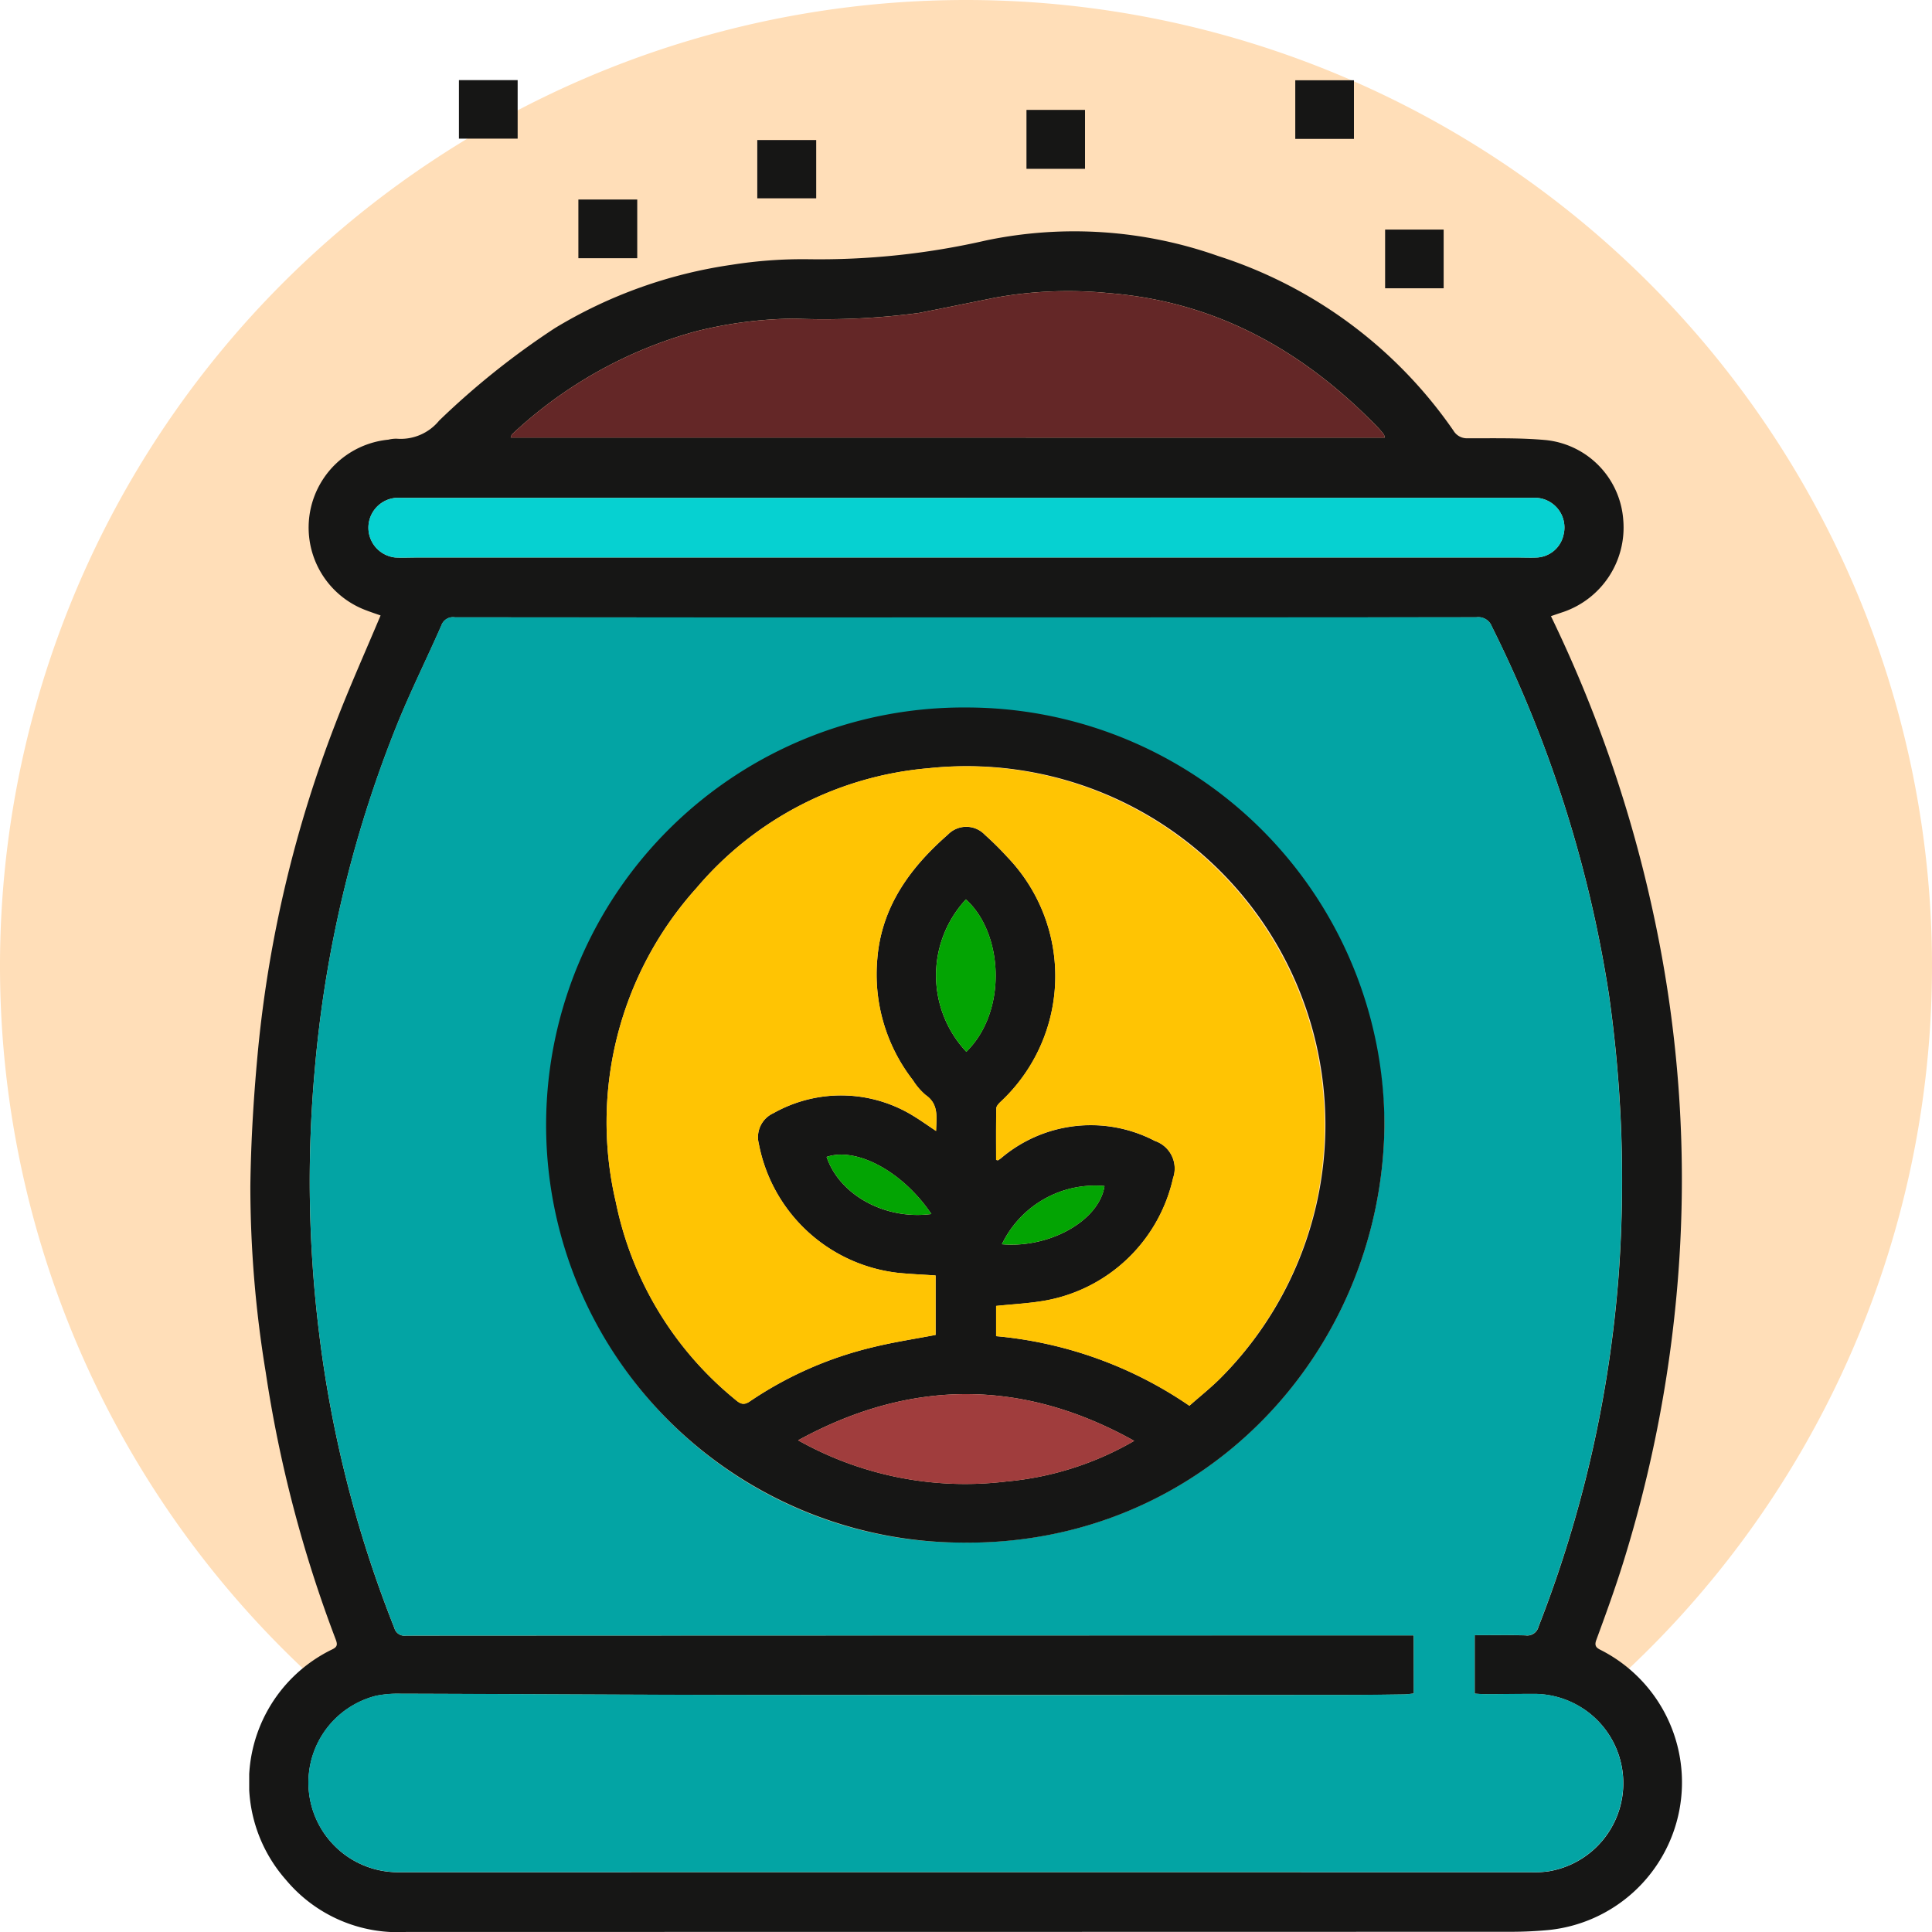 <svg xmlns="http://www.w3.org/2000/svg" xmlns:xlink="http://www.w3.org/1999/xlink" width="125.712" height="125.712" viewBox="0 0 125.712 125.712">
  <defs>
    <clipPath id="clip-path">
      <rect id="Rectángulo_349423" data-name="Rectángulo 349423" width="93.282" height="120.5" fill="none"/>
    </clipPath>
  </defs>
  <g id="Grupo_992396" data-name="Grupo 992396" transform="translate(-220.788 -7284)">
    <path id="Trazado_700038" data-name="Trazado 700038" d="M137.731,62.856A62.856,62.856,0,1,1,74.875,0a62.856,62.856,0,0,1,62.856,62.856" transform="translate(208.769 7284)" fill="#ffdeb8"/>
    <g id="Grupo_992395" data-name="Grupo 992395" transform="translate(237.003 7289.212)" clip-path="url(#clip-path)">
      <path id="Trazado_705928" data-name="Trazado 705928" d="M84.7,45.2A85.787,85.787,0,0,1,91.4,64.717a81.494,81.494,0,0,1,1.57,23.54A84.426,84.426,0,0,1,89.4,106.8c-.528,1.695-1.136,3.366-1.749,5.033-.161.438.081.534.357.676a9.658,9.658,0,0,1-3.491,18.19c-.784.072-1.575.111-2.362.112q-35.961.009-71.922.01a9.489,9.489,0,0,1-7.851-3.4A9.6,9.6,0,0,1,5.4,112.437c.347-.164.352-.328.226-.657A83.524,83.524,0,0,1,1.075,94.4a74.587,74.587,0,0,1-1-12.088C.111,79.3.3,76.28.589,73.282A80.333,80.333,0,0,1,5.6,52.226c.908-2.374,1.954-4.695,2.949-7.067-.266-.094-.591-.2-.908-.322A5.746,5.746,0,0,1,9.058,33.721a2.109,2.109,0,0,1,.541-.062,3.23,3.23,0,0,0,2.76-1.177,51.2,51.2,0,0,1,7.531-6.018A30.615,30.615,0,0,1,31.4,22.342a29.538,29.538,0,0,1,4.953-.362,48.584,48.584,0,0,0,11.611-1.226,28.087,28.087,0,0,1,15.079,1.016A29.57,29.57,0,0,1,78.362,33.138a1.016,1.016,0,0,0,.938.492c1.7.008,3.406-.037,5.093.12a5.629,5.629,0,0,1,5.015,5.2,5.808,5.808,0,0,1-3.9,5.982c-.248.082-.5.168-.8.271m-8.929,70.105c-.222.021-.438.057-.654.059-1.214.017-2.429.035-3.643.035q-19.529,0-39.059,0c-7.551-.008-15.1-.059-22.655-.08a7.119,7.119,0,0,0-1.507.133,5.829,5.829,0,0,0,1.466,11.481q36.842,0,73.683,0a6.448,6.448,0,0,0,1.149-.06,5.812,5.812,0,0,0-.837-11.543c-1.093,0-2.186.016-3.279.019-.234,0-.469-.022-.7-.035v-3.8c1.124,0,2.213-.019,3.3.009a.757.757,0,0,0,.853-.565,79.3,79.3,0,0,0,5.217-22.914,85.377,85.377,0,0,0-.647-18.289,81.335,81.335,0,0,0-7.608-23.877.937.937,0,0,0-1.01-.6q-16.735.023-33.471.012-16.492,0-32.985-.009a.8.8,0,0,0-.884.521c-.949,2.165-2.009,4.285-2.893,6.475A77.9,77.9,0,0,0,4.265,74.728,80.493,80.493,0,0,0,4.53,91.7a77.193,77.193,0,0,0,4.913,19.342.682.682,0,0,0,.759.5q31.952-.017,63.9-.015h1.667ZM73.889,33.588a.668.668,0,0,0-.057-.2,5.751,5.751,0,0,0-.391-.464c-4.809-4.958-10.488-8.179-17.494-8.737a26.659,26.659,0,0,0-7.375.287c-1.664.332-3.325.677-4.99,1a46.616,46.616,0,0,1-8.112.37,27.339,27.339,0,0,0-6.361.817,28.373,28.373,0,0,0-12,6.707c-.046.041-.056.124-.094.215Zm-27.235,3.92H10.086c-.182,0-.365-.005-.546,0a1.949,1.949,0,0,0-.028,3.881c.464.024.931,0,1.4,0H82.525c.425,0,.851.019,1.275,0a1.873,1.873,0,0,0,1.719-1.469,1.934,1.934,0,0,0-1.994-2.414H46.654" transform="translate(0 -10.325)" fill="#161615"/>
      <rect id="Rectángulo_349417" data-name="Rectángulo 349417" width="3.821" height="3.81" transform="translate(13.647)" fill="#161615"/>
      <rect id="Rectángulo_349418" data-name="Rectángulo 349418" width="3.818" height="3.813" transform="translate(68.066 0.012)" fill="#161615"/>
      <rect id="Rectángulo_349419" data-name="Rectángulo 349419" width="3.809" height="3.834" transform="translate(50.576 1.939)" fill="#161615"/>
      <rect id="Rectángulo_349420" data-name="Rectángulo 349420" width="3.834" height="3.792" transform="translate(33.06 3.9)" fill="#161615"/>
      <rect id="Rectángulo_349421" data-name="Rectángulo 349421" width="3.83" height="3.819" transform="translate(21.419 7.771)" fill="#161615"/>
      <rect id="Rectángulo_349422" data-name="Rectángulo 349422" width="3.809" height="3.82" transform="translate(73.912 9.726)" fill="#161615"/>
      <path id="Trazado_705929" data-name="Trazado 705929" d="M79.841,141.726v-3.782H78.174q-31.952,0-63.9.014a.681.681,0,0,1-.759-.5A77.194,77.194,0,0,1,8.6,118.118a80.493,80.493,0,0,1-.266-16.972,77.877,77.877,0,0,1,5.345-22.457c.884-2.191,1.945-4.31,2.893-6.475a.8.8,0,0,1,.884-.521q16.492.016,32.985.008,16.735,0,33.471-.012a.939.939,0,0,1,1.01.6A81.32,81.32,0,0,1,92.526,96.17a85.346,85.346,0,0,1,.647,18.289,79.286,79.286,0,0,1-5.217,22.913.757.757,0,0,1-.852.565c-1.088-.028-2.177-.009-3.3-.009v3.8c.233.012.467.036.7.035,1.093,0,2.186-.023,3.279-.019a5.812,5.812,0,0,1,.837,11.543,6.357,6.357,0,0,1-1.149.06q-36.841,0-73.683,0a5.829,5.829,0,0,1-1.467-11.481,7.092,7.092,0,0,1,1.508-.134c7.552.022,15.1.073,22.655.081q19.529.022,39.059,0c1.214,0,2.429-.019,3.643-.035.216,0,.431-.038.653-.059m-1.905-36.9a27.2,27.2,0,0,0-54.377-.919,26.9,26.9,0,0,0,26.759,28c15.755.26,27.416-12.344,27.617-27.082" transform="translate(-4.068 -36.742)" fill="#03a4a4"/>
      <path id="Trazado_705930" data-name="Trazado 705930" d="M91.777,37.71H34.9c.039-.091.048-.173.094-.215a28.374,28.374,0,0,1,12-6.707,27.366,27.366,0,0,1,6.362-.817,46.618,46.618,0,0,0,8.112-.37c1.665-.324,3.327-.668,4.99-1a26.64,26.64,0,0,1,7.375-.288c7.005.558,12.684,3.779,17.494,8.737a5.724,5.724,0,0,1,.391.463.655.655,0,0,1,.058.2" transform="translate(-17.888 -14.448)" fill="#642727"/>
      <path id="Trazado_705931" data-name="Trazado 705931" d="M54.814,55.76H91.685a1.934,1.934,0,0,1,1.994,2.414,1.873,1.873,0,0,1-1.719,1.469c-.424.022-.85,0-1.275,0H19.068c-.466,0-.932.02-1.4,0a1.949,1.949,0,0,1,.028-3.881c.182-.008.364,0,.546,0H54.814" transform="translate(-8.16 -28.578)" fill="#06d1d1"/>
      <path id="Trazado_705932" data-name="Trazado 705932" d="M94.35,111c-.2,14.738-11.862,27.342-27.617,27.081a27.171,27.171,0,0,1,.479-54.34A27.2,27.2,0,0,1,94.35,111M81.661,129.176c.717-.638,1.467-1.226,2.124-1.9A23.33,23.33,0,0,0,64.673,87.694a22.259,22.259,0,0,0-15.093,7.8,22.762,22.762,0,0,0-5.24,20.437,22.3,22.3,0,0,0,7.717,12.8c.3.251.543.475.991.168a24.3,24.3,0,0,1,8.059-3.542c1.327-.326,2.685-.529,4.039-.79V120.7c-.874-.061-1.7-.091-2.525-.18a10.422,10.422,0,0,1-8.982-8.407,1.711,1.711,0,0,1,.958-1.976,8.962,8.962,0,0,1,9.137.205c.474.29.926.614,1.443.958.021-.9.189-1.74-.678-2.341a4.2,4.2,0,0,1-.828-.963,11.208,11.208,0,0,1-2.317-7.91c.273-3.374,2.126-5.915,4.59-8.07a1.665,1.665,0,0,1,2.412.015,19.985,19.985,0,0,1,1.465,1.452,11.178,11.178,0,0,1-.446,15.918c-.122.117-.276.283-.279.429-.023,1.122-.013,2.245-.013,3.353.087.018.111.031.122.023a2.3,2.3,0,0,0,.2-.137,9.008,9.008,0,0,1,10.014-1.12,1.894,1.894,0,0,1,1.178,2.419,10.411,10.411,0,0,1-8.375,7.977c-1.025.176-2.072.227-3.139.339v1.965a26.437,26.437,0,0,1,12.58,4.53M56.2,131.424a22.207,22.207,0,0,0,13.549,2.68,20.145,20.145,0,0,0,8.318-2.644c-7.283-4.058-14.562-4.038-21.868-.036m10.946-25.28c2.7-2.656,2.394-7.74-.029-9.915a7.257,7.257,0,0,0,.029,9.915m8.99,8.735a6.728,6.728,0,0,0-6.676,3.788c3.106.272,6.334-1.537,6.676-3.788M64.871,116.7c-1.852-2.753-4.858-4.378-6.818-3.716.837,2.477,3.814,4.117,6.818,3.716" transform="translate(-20.482 -42.918)" fill="#161615"/>
      <path id="Trazado_705933" data-name="Trazado 705933" d="M85.673,133.2a26.445,26.445,0,0,0-12.58-4.53V126.7c1.067-.112,2.114-.162,3.139-.339a10.41,10.41,0,0,0,8.375-7.977,1.894,1.894,0,0,0-1.178-2.419,9.008,9.008,0,0,0-10.014,1.12c-.063.05-.13.095-.2.138-.011.007-.036-.006-.122-.024,0-1.108-.01-2.231.013-3.353,0-.146.157-.313.28-.429A11.178,11.178,0,0,0,73.833,97.5a20.09,20.09,0,0,0-1.465-1.452,1.665,1.665,0,0,0-2.412-.015c-2.463,2.155-4.316,4.7-4.59,8.07a11.209,11.209,0,0,0,2.317,7.909,4.2,4.2,0,0,0,.828.964c.867.6.7,1.44.678,2.341-.517-.345-.97-.669-1.443-.959a8.962,8.962,0,0,0-9.137-.2,1.711,1.711,0,0,0-.958,1.975,10.422,10.422,0,0,0,8.982,8.407c.822.089,1.651.119,2.525.181v3.869c-1.354.261-2.712.464-4.039.79a24.3,24.3,0,0,0-8.059,3.542c-.448.308-.694.084-.991-.167a22.3,22.3,0,0,1-7.717-12.8,22.764,22.764,0,0,1,5.241-20.437,22.257,22.257,0,0,1,15.093-7.8A23.358,23.358,0,0,1,87.8,131.294c-.658.678-1.407,1.266-2.124,1.9" transform="translate(-24.495 -46.941)" fill="#ffc403"/>
      <path id="Trazado_705934" data-name="Trazado 705934" d="M73.271,178.4c7.305-4,14.584-4.022,21.868.037a20.149,20.149,0,0,1-8.318,2.644,22.2,22.2,0,0,1-13.55-2.68" transform="translate(-37.553 -89.894)" fill="#a03d3d"/>
      <path id="Trazado_705935" data-name="Trazado 705935" d="M93.653,119.274a7.257,7.257,0,0,1-.029-9.915c2.424,2.176,2.732,7.259.029,9.915" transform="translate(-46.989 -56.049)" fill="#03a403"/>
      <path id="Trazado_705936" data-name="Trazado 705936" d="M107.15,147.561c-.342,2.25-3.571,4.06-6.676,3.787a6.727,6.727,0,0,1,6.676-3.787" transform="translate(-51.495 -75.601)" fill="#03a403"/>
      <path id="Trazado_705937" data-name="Trazado 705937" d="M83.89,147.292c-3,.4-5.98-1.239-6.818-3.716,1.96-.662,4.965.963,6.818,3.716" transform="translate(-39.501 -73.511)" fill="#03a403"/>
    </g>
  </g>
</svg>
